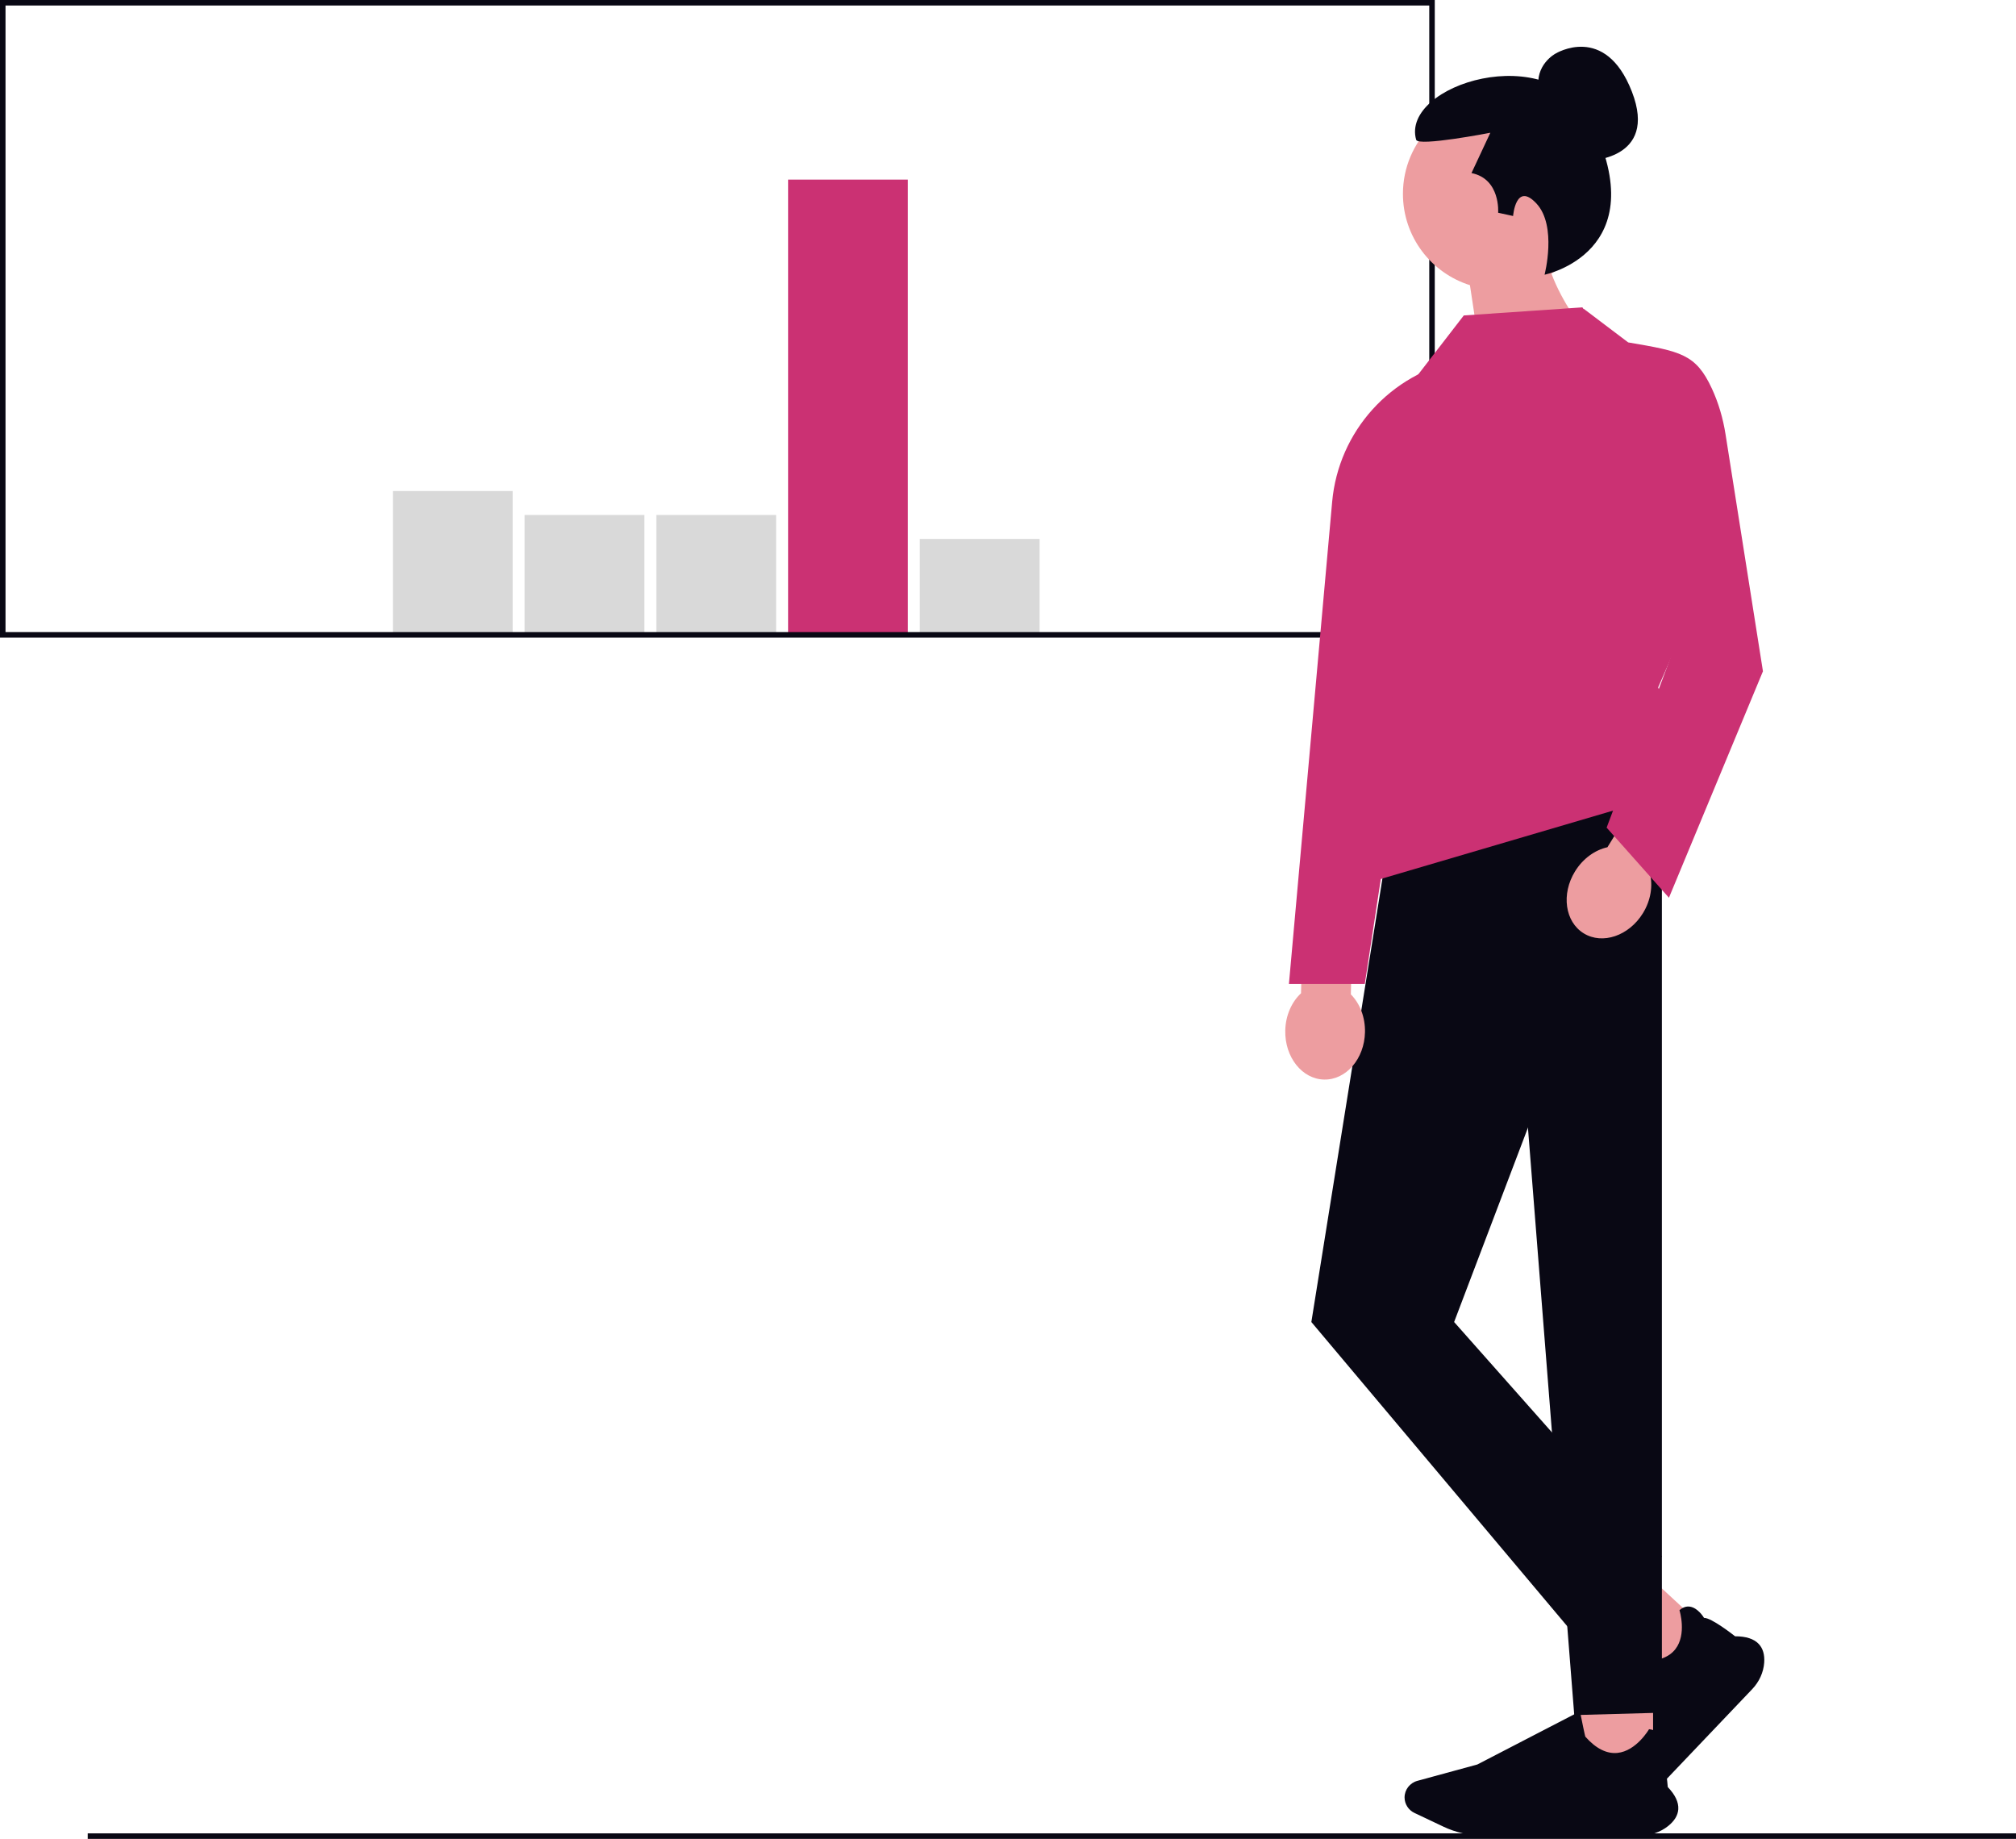 <svg xmlns="http://www.w3.org/2000/svg" width="548.691" height="500.372" viewBox="0 0 548.691 500.372" xmlns:xlink="http://www.w3.org/1999/xlink"><line x1="548.691" y1="499.622" x2="23.873" y2="499.622" fill="#fff" stroke="#090814" stroke-miterlimit="10" stroke-width="1.5"/><rect x="106.938" y="133.612" width="32.593" height="39.111" fill="#d9d9d9" stroke-width="0"/><rect x="142.79" y="140.13" width="32.593" height="32.593" fill="#d9d9d9" stroke-width="0"/><rect x="178.642" y="140.13" width="32.593" height="32.593" fill="#d9d9d9" stroke-width="0"/><rect x="250.345" y="146.649" width="32.593" height="26.074" fill="#d9d9d9" stroke-width="0"/><rect x="214.494" y="48.871" width="32.593" height="123.852" fill="#cb3173" stroke-width="0"/><rect x=".75" y=".75" width="389" height="172" fill="none" stroke="#090814" stroke-miterlimit="10" stroke-width="1.5"/><polygon points="465.867 444.76 452.05 459.268 437.325 445.655 451.142 431.147 465.867 444.76" fill="#ed9da0" stroke-width="0"/><path d="m476.904,459.619l-29.37,30.839c-2.51,2.636-5.646,4.718-9.067,6.022l-8.188,3.121c-1.693.645-3.642.272-4.966-.952-1.552-1.435-1.945-3.734-.956-5.591l7.876-14.774,8.405-29.962.091.056c2.286,1.408,5.754,3.521,6.001,3.61,4.352.154,7.468-.94,9.261-3.253,3.128-4.033,1.144-10.471,1.123-10.536l-.016-.049.04-.034c.912-.779,1.872-1.09,2.855-.926,2.086.349,3.578,2.691,3.796,3.052,1.957-.082,7.967,4.624,8.45,5.006,2.95-.008,5.113.692,6.428,2.08,1.15,1.213,1.65,2.936,1.488,5.119-.195,2.627-1.351,5.174-3.253,7.172Z" fill="#090814" stroke-width="0"/><rect x="429.723" y="461.464" width="20.193" height="19.895" fill="#ed9da0" stroke-width="0"/><path d="m446.469,499.455h-42.923c-3.669,0-7.355-.828-10.662-2.394l-7.913-3.748c-1.636-.775-2.693-2.431-2.693-4.22,0-2.097,1.433-3.953,3.485-4.512l16.325-4.451,27.928-14.463.021.104c.522,2.606,1.332,6.543,1.434,6.782,2.864,3.232,5.806,4.722,8.745,4.429,5.126-.512,8.533-6.343,8.567-6.402l.026-.045.052.005c1.2.122,2.088.599,2.639,1.418,1.169,1.737.456,4.412.339,4.816,1.4,1.35,2.029,8.888,2.077,9.497,2.025,2.114,2.987,4.147,2.859,6.042-.111,1.656-1.044,3.195-2.771,4.572-2.078,1.657-4.754,2.57-7.535,2.57Z" fill="#090814" stroke-width="0"/><polygon points="452.313 210.904 380.76 210.939 356.909 359.73 428.462 444.773 452.313 423.512 395.766 359.73 452.313 210.904" fill="#090814" stroke-width="0"/><polygon points="410.021 232.837 452.313 210.904 452.313 466.034 428.462 466.689 410.021 232.837" fill="#090814" stroke-width="0"/><path d="m367.659,270.571l.504-23.225-13.56-.294-.504,23.225c-2.53,2.349-4.2,5.998-4.29,10.135-.157,7.24,4.573,13.214,10.564,13.344,5.991.13,10.976-5.633,11.133-12.873.09-4.138-1.421-7.856-3.846-10.312Z" fill="#ed9da0" stroke-width="0"/><path d="m431.961,43.753s19.465-.042,12.194-18.798c-7.272-18.756-20.812-10.358-20.812-10.358,0,0-5.705,3.014-4.529,9.737" fill="#090814" stroke-width="0"/><path d="m433.91,52.749c0-14.38-11.657-26.038-26.038-26.038s-26.038,11.657-26.038,26.038c0,11.662,7.668,21.533,18.237,24.847l5.034,33.266,25.66-21.384s-5.544-7.061-8.516-15.022c7.026-4.663,11.661-12.642,11.661-21.707Z" fill="#ed9da0" stroke-width="0"/><path d="m420.382,74.745s3.458-13.257-2.196-19.352c-5.641-6.082-6.37,3.381-6.37,3.381l-4.07-.885s.708-9.202-7.256-10.795l5.132-10.972s-19.648,3.815-20.19,1.912c-4.261-14.974,36.39-27.765,47.62-4.92,17.466,35.53-12.671,41.632-12.671,41.632Z" fill="#090814" stroke-width="0"/><path d="m397.383,97.941h-0c-18.903,3.694-33.092,19.433-34.813,38.617l-11.766,131.195h20.648l25.931-169.812Z" fill="#cb3173" stroke-width="0"/><polyline points="377.86 202.469 374.644 239.512 461.934 213.838 451.298 187.064 471.103 141.586 430.674 83.637 398.398 85.838 385.928 101.975" fill="#cb3173" stroke-width="0"/><path d="m449.044,237.648l12.175-19.784-11.551-7.109-12.175,19.784c-3.37.748-6.656,3.052-8.825,6.577-3.795,6.167-2.734,13.713,2.37,16.853,5.104,3.141,12.318.687,16.113-5.48,2.169-3.525,2.745-7.496,1.894-10.842Z" fill="#ed9da0" stroke-width="0"/><path d="m424.072,84.371l7.038-.292,12.033,9.094c14.259,2.432,18.394,3.113,22.763,12.532,1.836,3.958,3.053,8.174,3.733,12.483l10.18,64.475-25.588,61.616-16.956-19.072,18.126-48.173-3.011-11.523" fill="#cb3173" stroke-width="0"/></svg>